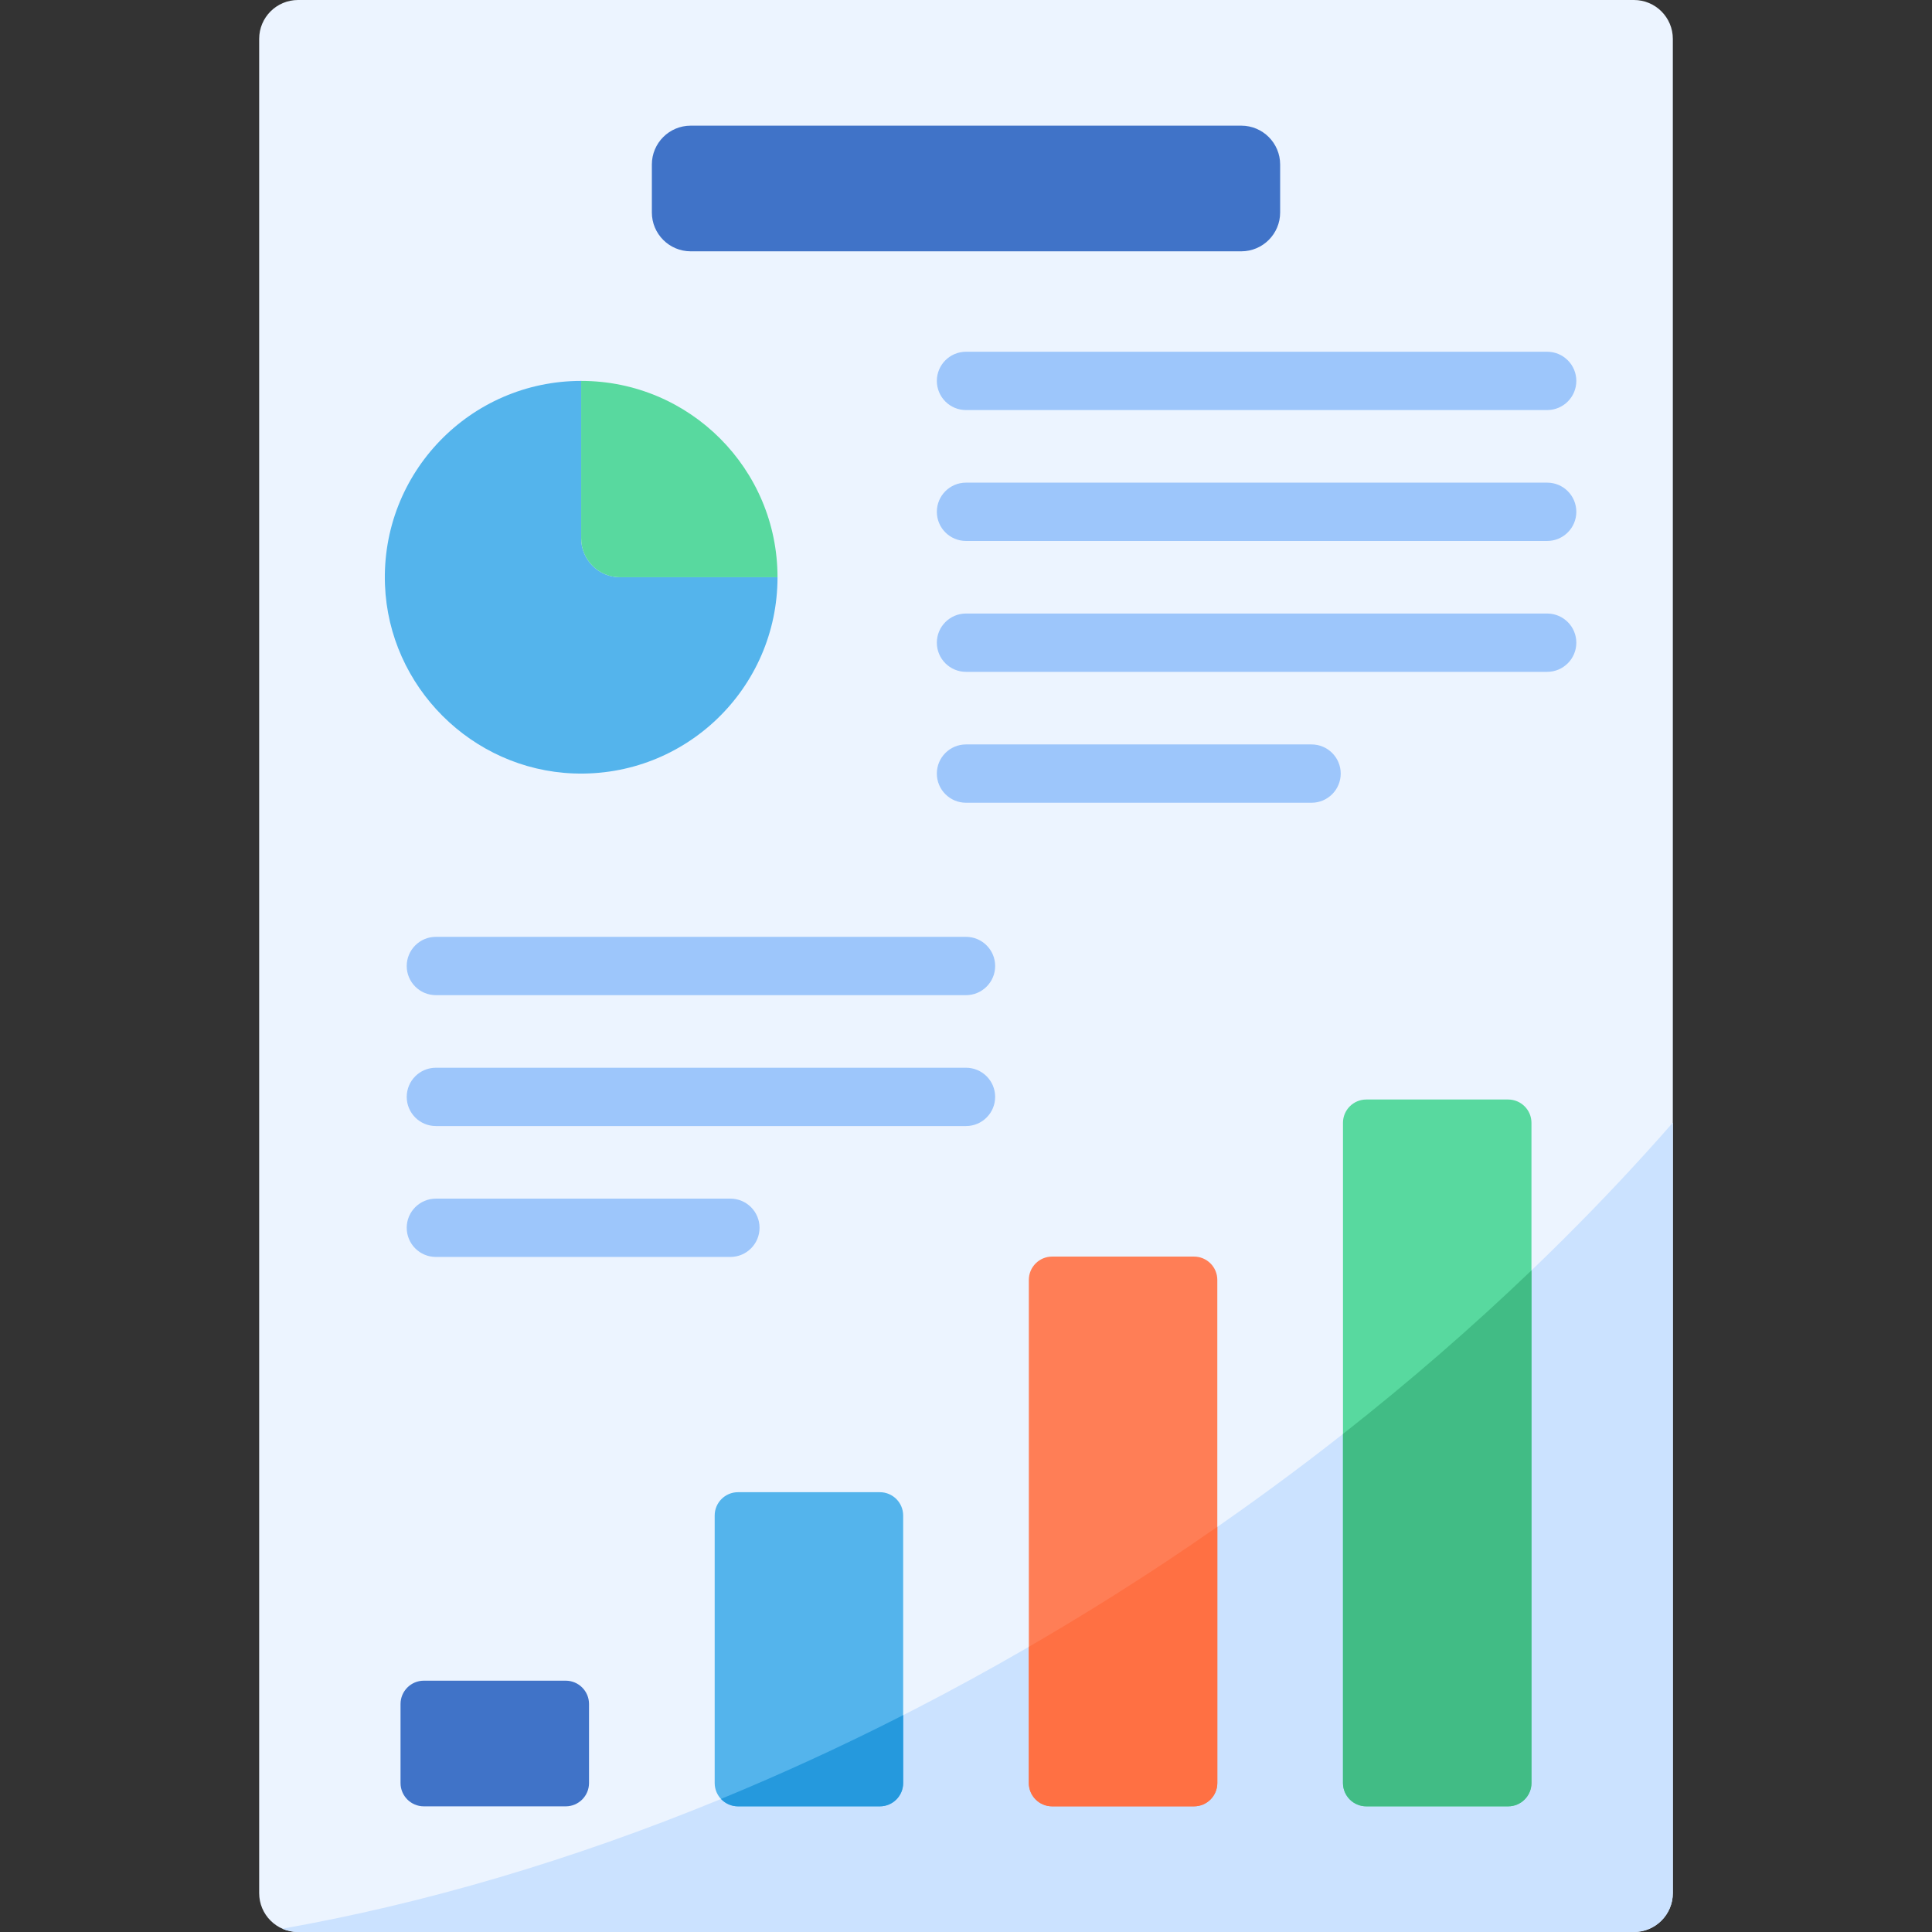 <?xml version="1.0"?>
<svg xmlns="http://www.w3.org/2000/svg" xmlns:xlink="http://www.w3.org/1999/xlink" xmlns:svgjs="http://svgjs.com/svgjs" version="1.1" width="512" height="512" x="0" y="0" viewBox="0 0 512 512" style="enable-background:new 0 0 512 512" xml:space="preserve" class=""><rect x="0" y="0" width="512" height="512" fill="#333333" stroke="none"/><g><g xmlns="http://www.w3.org/2000/svg"><g><path d="m433.015 512h-354.03c-5.69 0-10.302-4.612-10.302-10.302v-491.396c0-5.69 4.612-10.302 10.302-10.302h354.031c5.69 0 10.302 4.612 10.302 10.302v491.396c-.001 5.69-4.613 10.302-10.303 10.302z" fill="#ecf4ff" data-original="#ecf4ff" style="" class=""/></g><g><path d="m78.985 512h354.031c5.689 0 10.302-4.612 10.302-10.302v-204.178c-36.641 41.866-81.95 81.689-134.48 116.464-77.594 51.367-159.168 83.911-233.995 97.143 1.268.558 2.667.873 4.142.873z" fill="#cbe2ff" data-original="#cbe2ff" style="" class=""/></g><g><g><path d="m154.016 142.674v-41.731c-29.41 0-53.12 24.399-51.994 54.06 1.024 26.968 22.999 48.943 49.967 49.967 29.66 1.126 54.06-22.584 54.06-51.994h-41.731c-5.69 0-10.302-4.613-10.302-10.302z" fill="#54b4ec" data-original="#e49542" style="" class=""/></g><g><path d="m154.016 100.943v41.731c0 5.69 4.612 10.302 10.302 10.302h41.731c0-28.737-23.296-52.033-52.033-52.033z" fill="#58d99f" data-original="#c8ea73" style="" class=""/></g></g><g><path d="m172.748 43.603v12.697c0 5.69 4.612 10.302 10.302 10.302h145.9c5.69 0 10.302-4.612 10.302-10.302v-12.697c0-5.69-4.612-10.302-10.302-10.302h-145.9c-5.69 0-10.302 4.612-10.302 10.302z" fill="#4073c8" data-original="#4073c8" style="" class=""/></g><g><g><path d="m106.146 451.579v20.939c0 3.414 2.767 6.181 6.181 6.181h37.589c3.414 0 6.181-2.767 6.181-6.181v-20.939c0-3.414-2.767-6.181-6.181-6.181h-37.589c-3.413 0-6.181 2.768-6.181 6.181z" fill="#4073c8" data-original="#4073c8" style="" class=""/></g><g><path d="m189.398 401.628v70.89c0 3.414 2.767 6.181 6.181 6.181h37.589c3.414 0 6.181-2.767 6.181-6.181v-70.89c0-3.414-2.767-6.181-6.181-6.181h-37.589c-3.413 0-6.181 2.768-6.181 6.181z" fill="#54b4ec" data-original="#e49542" style="" class=""/></g><g><path d="m195.579 478.699h37.589c3.414 0 6.181-2.767 6.181-6.181v-17.984c-16.091 8.19-32.213 15.588-48.281 22.201 1.129 1.206 2.73 1.964 4.511 1.964z" fill="#2599dd" data-original="#e28424" style="" class=""/></g><g><path d="m272.65 339.189v133.329c0 3.414 2.767 6.181 6.181 6.181h37.589c3.414 0 6.181-2.767 6.181-6.181v-133.329c0-3.414-2.767-6.181-6.181-6.181h-37.589c-3.413 0-6.181 2.767-6.181 6.181z" fill="#ff7e56" data-original="#dd5790" style="" class=""/></g><g><path d="m322.602 404.614c-4.538 3.157-9.113 6.29-13.765 9.369-11.98 7.931-24.056 15.405-36.186 22.437v36.098c0 3.414 2.767 6.181 6.181 6.181h37.589c3.414 0 6.181-2.767 6.181-6.181z" fill="#ff7043" data-original="#da387d" style="" class=""/></g><g><path d="m355.902 297.563v174.955c0 3.414 2.767 6.181 6.181 6.181h37.589c3.414 0 6.181-2.767 6.181-6.181v-174.955c0-3.414-2.767-6.181-6.181-6.181h-37.589c-3.413 0-6.181 2.767-6.181 6.181z" fill="#58d99f" data-original="#c8ea73" style="" class=""/></g><g><path d="m405.854 336.662c-15.552 14.911-32.222 29.413-49.951 43.349v92.506c0 3.414 2.767 6.181 6.181 6.181h37.589c3.414 0 6.181-2.767 6.181-6.181z" fill="#41bc85" data-original="#b7e445" style="" class=""/></g></g><g><path d="m410.016 108.67h-154.016c-4.268 0-7.726-3.459-7.726-7.726s3.459-7.726 7.726-7.726h154.016c4.268 0 7.726 3.459 7.726 7.726 0 4.266-3.458 7.726-7.726 7.726z" fill="#9dc6fb" data-original="#9dc6fb" style="" class=""/></g><g><path d="m410.016 143.358h-154.016c-4.268 0-7.726-3.459-7.726-7.726s3.459-7.726 7.726-7.726h154.016c4.268 0 7.726 3.459 7.726 7.726s-3.458 7.726-7.726 7.726z" fill="#9dc6fb" data-original="#9dc6fb" style="" class=""/></g><g><path d="m410.016 178.046h-154.016c-4.268 0-7.726-3.459-7.726-7.726s3.459-7.726 7.726-7.726h154.016c4.268 0 7.726 3.459 7.726 7.726s-3.458 7.726-7.726 7.726z" fill="#9dc6fb" data-original="#9dc6fb" style="" class=""/></g><g><path d="m347.577 212.734h-91.577c-4.268 0-7.726-3.459-7.726-7.726s3.459-7.726 7.726-7.726h91.577c4.268 0 7.726 3.459 7.726 7.726.001 4.267-3.458 7.726-7.726 7.726z" fill="#9dc6fb" data-original="#9dc6fb" style="" class=""/></g><g><g><path d="m256 263.726h-140.488c-4.268 0-7.726-3.459-7.726-7.726s3.459-7.726 7.726-7.726h140.488c4.268 0 7.726 3.459 7.726 7.726s-3.458 7.726-7.726 7.726z" fill="#9dc6fb" data-original="#9dc6fb" style="" class=""/></g><g><path d="m256 298.414h-140.488c-4.268 0-7.726-3.459-7.726-7.726s3.459-7.726 7.726-7.726h140.488c4.268 0 7.726 3.459 7.726 7.726s-3.458 7.726-7.726 7.726z" fill="#9dc6fb" data-original="#9dc6fb" style="" class=""/></g><g><path d="m193.561 333.103h-78.049c-4.268 0-7.726-3.459-7.726-7.726s3.459-7.726 7.726-7.726h78.049c4.268 0 7.726 3.459 7.726 7.726.001 4.267-3.458 7.726-7.726 7.726z" fill="#9dc6fb" data-original="#9dc6fb" style="" class=""/></g></g></g></g></svg>
